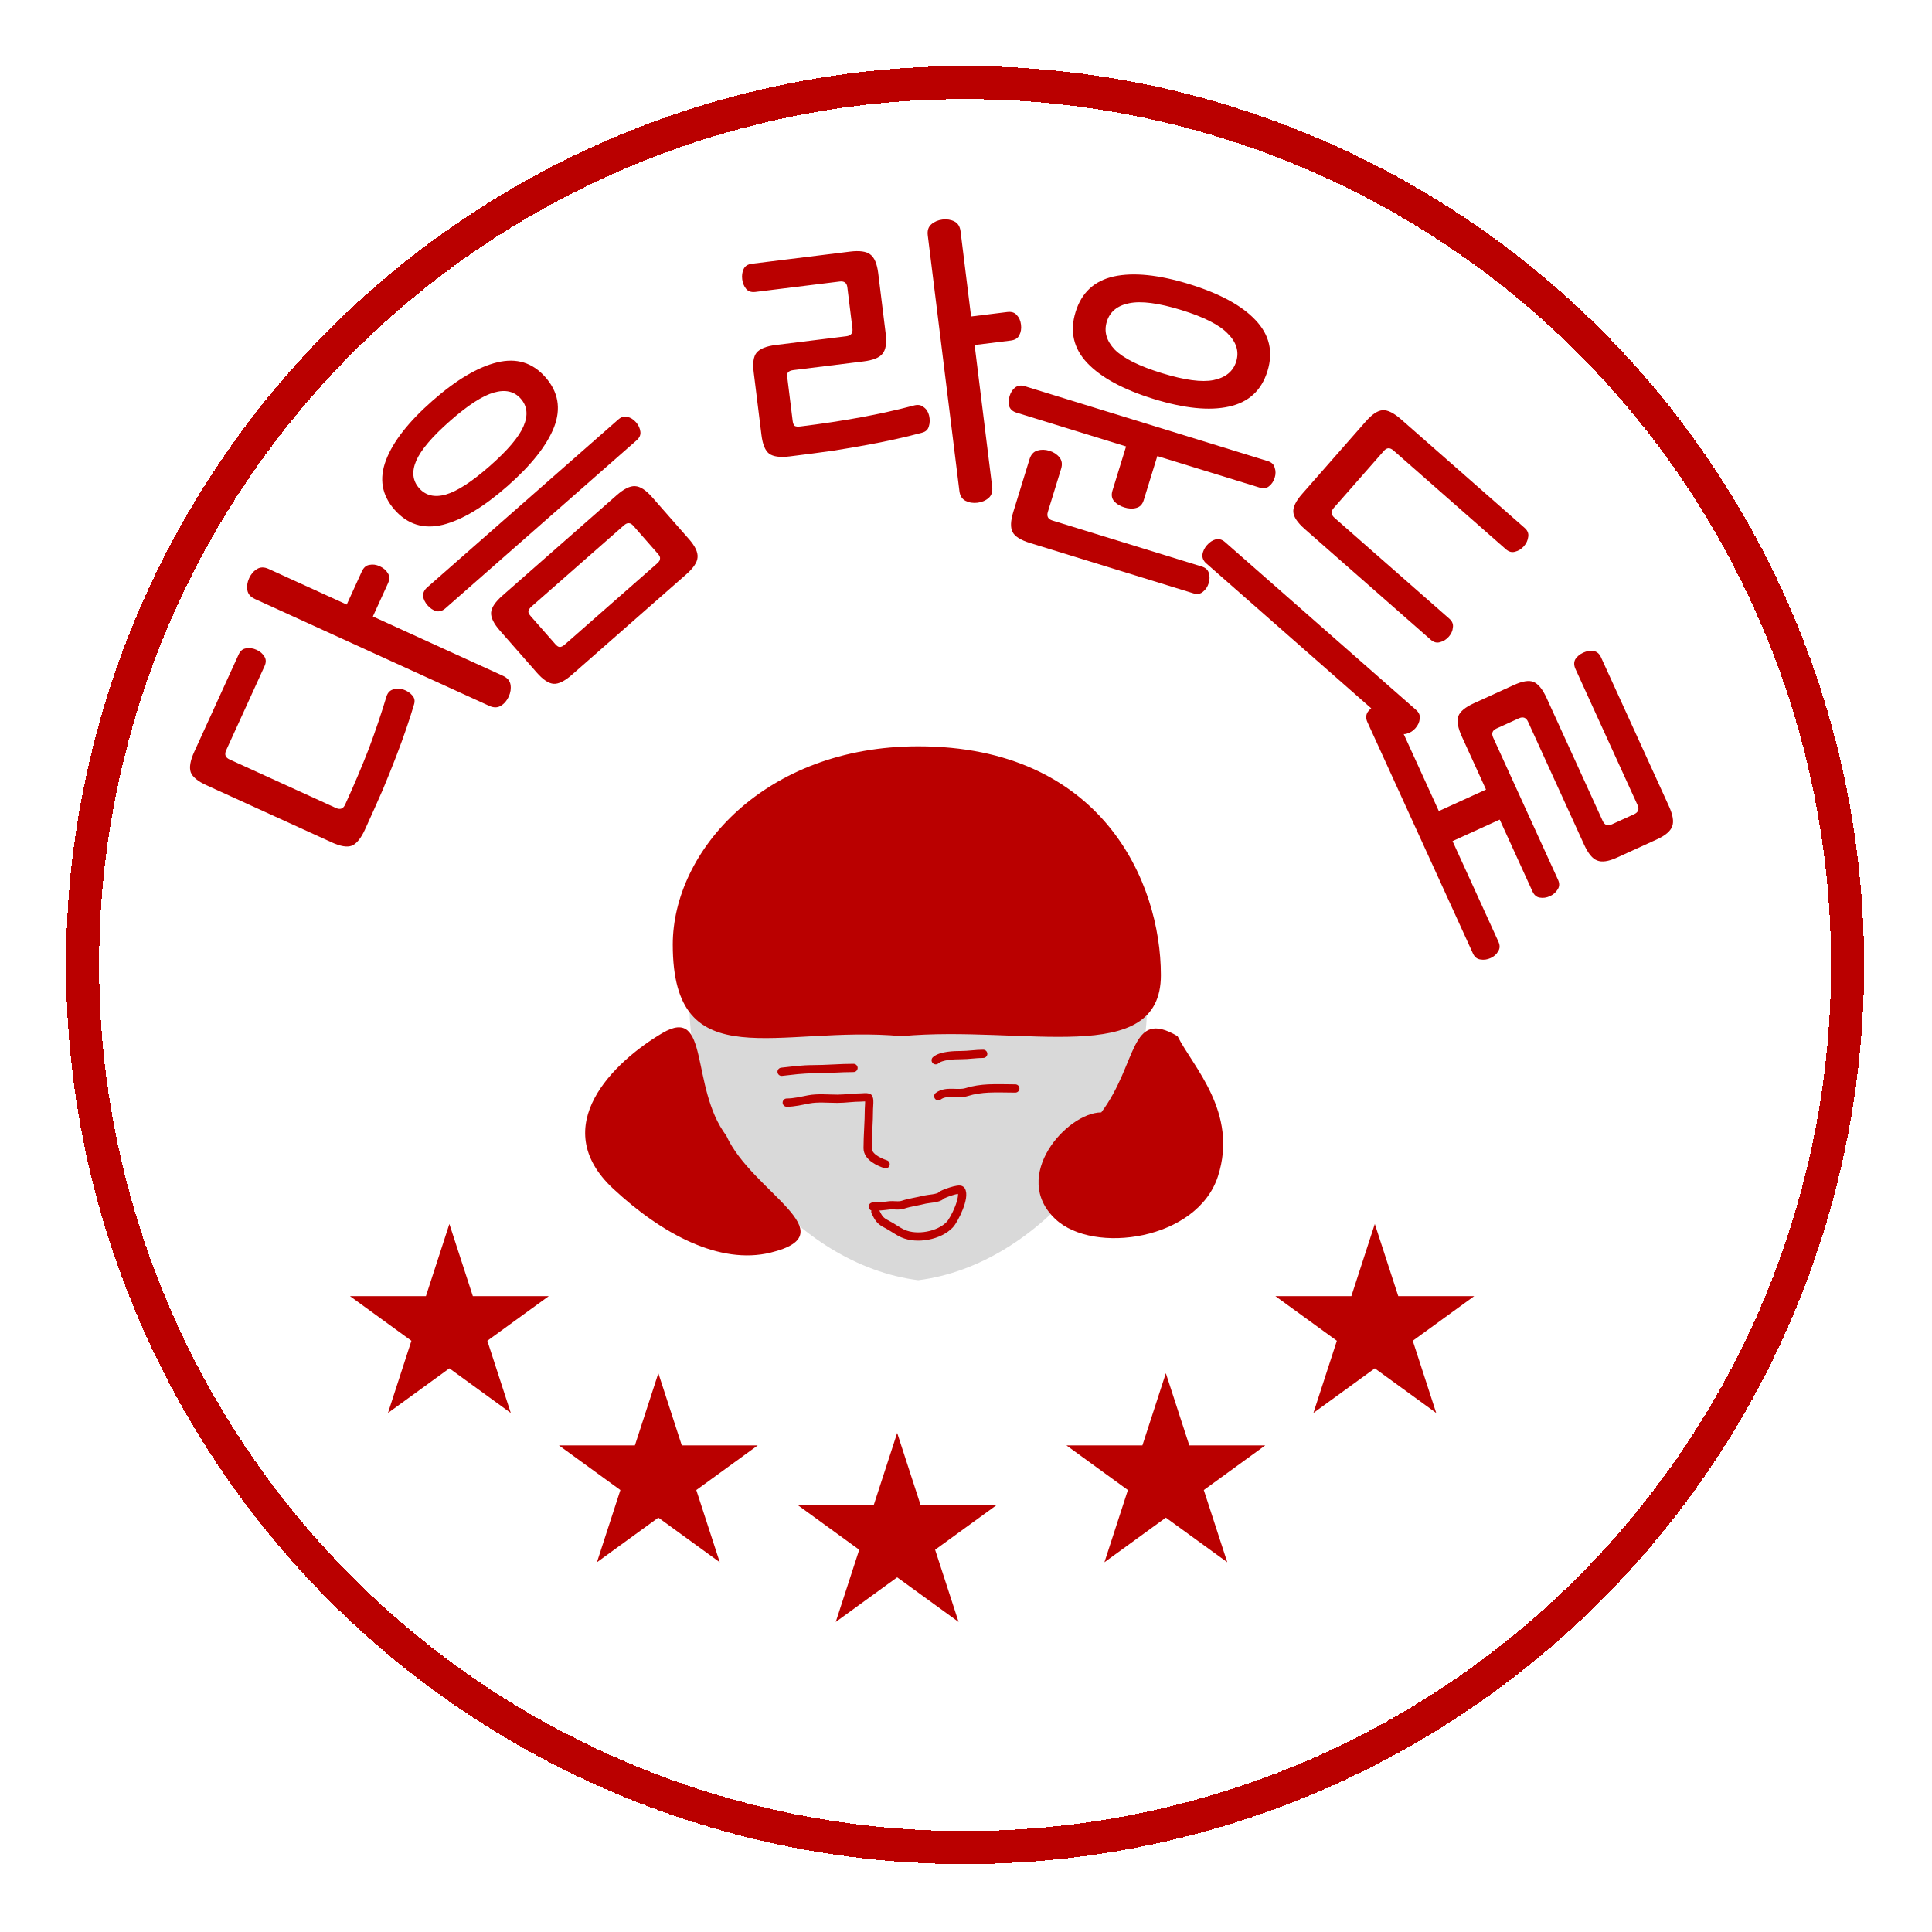 <svg width="117" height="117" viewBox="0 0 117 117" fill="none" xmlns="http://www.w3.org/2000/svg">
<g filter="url(#filter0_d_96_1545)">
<circle cx="55.444" cy="54.444" r="53.444" stroke="#BA0000" stroke-width="2" shape-rendering="crispEdges"/>
</g>
<path d="M69.464 60.9C69.464 68.553 62.998 76.604 55.608 77.528C48.218 76.604 41.751 68.553 41.751 60.9C41.751 53.248 47.955 47.044 55.608 47.044C63.26 47.044 69.464 53.248 69.464 60.9Z" fill="#D9D9D9"/>
<path d="M70.302 59.053C70.302 64.721 61.988 62.063 54.598 62.748C47.208 62.063 40.742 65.416 40.742 57.205C40.742 51.536 46.324 45.196 55.607 45.196C66.692 45.196 70.302 53.384 70.302 59.053Z" fill="#BA0000"/>
<path d="M40.104 62.566C43.016 60.849 41.759 65.804 43.987 68.78C45.512 72.171 51.417 74.698 46.661 75.858C43.599 76.604 40.104 74.756 37.132 71.985C33.079 68.205 37.193 64.281 40.104 62.566Z" fill="#BA0000"/>
<path d="M71.311 62.748C68.4 61.032 68.92 64.39 66.692 67.366C64.633 67.366 61.149 71.234 63.921 73.833C66.22 75.988 72.51 75.102 73.758 71.234C75.006 67.366 72.235 64.595 71.311 62.748Z" fill="#BA0000"/>
<path d="M47.334 64.906C47.972 64.835 48.582 64.751 49.243 64.751C50.058 64.751 50.871 64.673 51.688 64.673" stroke="#BA0000" stroke-width="0.5" stroke-linecap="round"/>
<path d="M47.645 66.773C48.094 66.773 48.534 66.662 48.971 66.578C49.526 66.472 50.149 66.54 50.712 66.54C51.193 66.54 51.651 66.462 52.137 66.462C52.27 66.462 52.451 66.43 52.578 66.466C52.687 66.497 52.621 67.051 52.621 67.162C52.621 67.958 52.544 68.731 52.544 69.533C52.544 70.064 53.233 70.372 53.632 70.505" stroke="#BA0000" stroke-width="0.5" stroke-linecap="round"/>
<path d="M52.855 73.071C53.195 73.071 53.502 73.042 53.831 72.998C54.113 72.96 54.413 73.046 54.686 72.955C55.1 72.817 55.577 72.759 56.004 72.648C56.198 72.598 56.844 72.576 56.976 72.41C57.052 72.316 58.1 71.928 58.203 72.078C58.481 72.48 57.795 73.87 57.52 74.16C56.877 74.839 55.528 75.08 54.682 74.704C54.336 74.55 54.044 74.31 53.71 74.143C53.294 73.935 53.207 73.776 53.01 73.382" stroke="#BA0000" stroke-width="0.5" stroke-linecap="round"/>
<path d="M56.665 64.207C56.991 63.917 57.799 63.896 58.203 63.896C58.657 63.896 59.089 63.818 59.542 63.818" stroke="#BA0000" stroke-width="0.5" stroke-linecap="round"/>
<path d="M56.82 66.384C57.315 66.013 58.011 66.306 58.548 66.133C58.957 66.002 59.422 65.938 59.853 65.917C60.395 65.891 60.943 65.917 61.486 65.917" stroke="#BA0000" stroke-width="0.5" stroke-linecap="round"/>
<path d="M27.214 74.122L28.635 78.494L33.232 78.494L29.512 81.196L30.933 85.569L27.214 82.866L23.495 85.569L24.915 81.196L21.196 78.494L25.793 78.494L27.214 74.122Z" fill="#BA0000"/>
<path d="M39.869 83.161L41.289 87.533L45.886 87.533L42.167 90.236L43.588 94.608L39.869 91.906L36.15 94.608L37.57 90.236L33.851 87.533L38.448 87.533L39.869 83.161Z" fill="#BA0000"/>
<path d="M70.602 83.161L72.023 87.533L76.62 87.533L72.901 90.236L74.322 94.608L70.602 91.906L66.883 94.608L68.304 90.236L64.585 87.533L69.182 87.533L70.602 83.161Z" fill="#BA0000"/>
<path d="M83.257 74.122L84.678 78.494L89.275 78.494L85.556 81.196L86.976 85.569L83.257 82.866L79.538 85.569L80.959 81.196L77.239 78.494L81.837 78.494L83.257 74.122Z" fill="#BA0000"/>
<path d="M54.332 86.777L55.752 91.149L60.349 91.149L56.63 93.851L58.051 98.223L54.332 95.521L50.612 98.223L52.033 93.851L48.314 91.149L52.911 91.149L54.332 86.777Z" fill="#BA0000"/>
<path d="M14.455 39.628C14.555 39.41 14.706 39.288 14.908 39.263C15.115 39.226 15.328 39.257 15.546 39.357C15.752 39.451 15.91 39.588 16.017 39.769C16.119 39.933 16.12 40.124 16.02 40.342L13.696 45.437C13.58 45.692 13.649 45.877 13.904 45.993L20.346 48.932C20.6 49.048 20.786 48.979 20.902 48.724C21.45 47.523 21.928 46.393 22.338 45.334C22.736 44.27 23.092 43.216 23.407 42.172C23.476 41.955 23.606 41.816 23.794 41.756C23.989 41.683 24.195 41.682 24.412 41.752C24.641 41.827 24.828 41.949 24.971 42.117C25.107 42.267 25.141 42.451 25.071 42.668C24.938 43.12 24.782 43.606 24.604 44.126C24.431 44.633 24.227 45.192 23.993 45.803C23.758 46.414 23.487 47.089 23.179 47.828C22.865 48.549 22.506 49.353 22.102 50.238C21.858 50.772 21.592 51.098 21.304 51.215C21.021 51.321 20.619 51.255 20.098 51.017L12.492 47.548C11.97 47.31 11.656 47.049 11.551 46.767C11.451 46.472 11.523 46.058 11.766 45.524L14.455 39.628ZM15.087 35.014C15.198 34.772 15.355 34.587 15.559 34.461C15.764 34.334 15.999 34.331 16.266 34.453L20.997 36.611L21.91 34.609C22.021 34.367 22.177 34.233 22.379 34.208C22.575 34.165 22.781 34.194 23 34.293C23.218 34.393 23.381 34.533 23.489 34.714C23.603 34.883 23.604 35.089 23.493 35.332L22.58 37.333L30.459 40.927C30.726 41.049 30.879 41.228 30.917 41.466C30.956 41.703 30.919 41.943 30.809 42.185C30.698 42.428 30.541 42.613 30.336 42.739C30.132 42.866 29.896 42.868 29.629 42.747L15.436 36.273C15.169 36.151 15.017 35.972 14.978 35.734C14.94 35.497 14.976 35.257 15.087 35.014Z" fill="#BA0000"/>
<path d="M26.19 24.27C27.632 23.003 28.939 22.227 30.11 21.944C31.281 21.661 32.253 21.96 33.028 22.841C33.811 23.733 33.987 24.741 33.555 25.865C33.115 26.98 32.173 28.171 30.731 29.438C29.288 30.706 27.986 31.486 26.824 31.779C25.653 32.063 24.676 31.759 23.893 30.867C23.118 29.986 22.947 28.983 23.379 27.858C23.81 26.733 24.747 25.537 26.19 24.27ZM27.259 25.487C26.177 26.437 25.492 27.244 25.204 27.905C24.925 28.558 24.984 29.11 25.38 29.56C25.776 30.011 26.316 30.14 26.999 29.948C27.692 29.748 28.58 29.172 29.662 28.221C30.743 27.271 31.424 26.469 31.702 25.817C31.99 25.155 31.936 24.599 31.54 24.148C31.144 23.697 30.6 23.572 29.907 23.773C29.223 23.965 28.341 24.537 27.259 25.487ZM37.439 25.408C37.62 25.249 37.803 25.195 37.988 25.245C38.184 25.286 38.361 25.396 38.52 25.577C38.669 25.747 38.756 25.937 38.781 26.146C38.806 26.337 38.729 26.511 38.548 26.67L26.979 36.835C26.799 36.993 26.611 37.052 26.415 37.011C26.221 36.951 26.049 36.836 25.899 36.666C25.741 36.485 25.649 36.3 25.623 36.109C25.608 35.91 25.69 35.731 25.87 35.572L37.439 25.408ZM37.342 29.993C37.782 29.606 38.153 29.422 38.454 29.441C38.765 29.452 39.11 29.673 39.489 30.104L41.719 32.643C42.098 33.073 42.272 33.444 42.243 33.754C42.223 34.054 41.993 34.399 41.553 34.786L34.641 40.858C34.201 41.245 33.83 41.429 33.529 41.41C33.228 41.391 32.888 41.166 32.509 40.735L30.279 38.196C29.9 37.765 29.721 37.399 29.74 37.098C29.759 36.797 29.99 36.453 30.43 36.066L37.342 29.993ZM32.187 36.732C32.067 36.837 32.004 36.937 31.998 37.031C31.993 37.106 32.039 37.199 32.136 37.309L33.627 39.007C33.724 39.117 33.81 39.175 33.885 39.18C33.979 39.186 34.087 39.136 34.207 39.03L39.796 34.12C39.916 34.014 39.974 33.919 39.97 33.833C39.985 33.749 39.944 33.652 39.847 33.542L38.356 31.844C38.259 31.734 38.168 31.681 38.083 31.685C37.998 31.67 37.896 31.715 37.776 31.821L32.187 36.732Z" fill="#BA0000"/>
<path d="M51.47 15.238C52.053 15.166 52.463 15.223 52.701 15.408C52.952 15.592 53.112 15.969 53.183 16.538L53.637 20.21C53.708 20.779 53.643 21.183 53.444 21.422C53.259 21.66 52.875 21.815 52.293 21.887L48.045 22.413C47.886 22.433 47.778 22.48 47.72 22.554C47.674 22.613 47.66 22.716 47.678 22.861L48.002 25.481C48.02 25.627 48.059 25.73 48.12 25.789C48.193 25.834 48.309 25.846 48.468 25.827C49.791 25.663 51.011 25.479 52.127 25.273C53.244 25.068 54.329 24.826 55.383 24.548C55.605 24.494 55.791 24.531 55.941 24.66C56.103 24.775 56.211 24.943 56.265 25.165C56.321 25.399 56.315 25.622 56.247 25.832C56.191 26.027 56.051 26.151 55.83 26.206C55.375 26.329 54.879 26.451 54.343 26.571C53.821 26.689 53.237 26.809 52.594 26.928C51.951 27.048 51.233 27.171 50.443 27.295C49.664 27.405 48.791 27.52 47.825 27.639C47.243 27.711 46.826 27.655 46.575 27.472C46.337 27.286 46.183 26.909 46.113 26.34L45.644 22.549C45.573 21.98 45.632 21.583 45.819 21.358C46.018 21.119 46.408 20.963 46.99 20.891L51.258 20.363C51.536 20.328 51.657 20.172 51.623 19.895L51.314 17.394C51.281 17.129 51.126 17.014 50.848 17.048L45.747 17.679C45.495 17.71 45.306 17.646 45.179 17.488C45.052 17.328 44.974 17.137 44.947 16.912C44.919 16.687 44.947 16.482 45.032 16.297C45.116 16.111 45.284 16.003 45.536 15.972L51.47 15.238ZM57.074 13.295C57.339 13.263 57.579 13.3 57.794 13.408C58.008 13.516 58.134 13.715 58.17 14.006L58.808 19.167L60.992 18.897C61.256 18.864 61.452 18.927 61.579 19.086C61.718 19.23 61.802 19.421 61.831 19.66C61.861 19.898 61.827 20.11 61.729 20.297C61.644 20.482 61.47 20.591 61.205 20.624L59.022 20.894L60.085 29.488C60.121 29.779 60.048 30.003 59.866 30.16C59.684 30.317 59.46 30.412 59.196 30.445C58.931 30.477 58.691 30.44 58.476 30.332C58.261 30.224 58.136 30.025 58.1 29.734L56.185 14.252C56.149 13.961 56.222 13.737 56.404 13.58C56.586 13.423 56.81 13.328 57.074 13.295Z" fill="#BA0000"/>
<path d="M72.018 17.206C73.865 17.776 75.204 18.502 76.034 19.386C76.877 20.273 77.118 21.303 76.756 22.475C76.395 23.648 75.617 24.363 74.421 24.623C73.237 24.886 71.722 24.733 69.874 24.164C68.026 23.594 66.681 22.866 65.839 21.978C65.009 21.095 64.774 20.067 65.136 18.895C65.497 17.722 66.269 17.005 67.452 16.741C68.648 16.482 70.17 16.637 72.018 17.206ZM71.535 18.774C70.159 18.35 69.106 18.213 68.375 18.365C67.662 18.508 67.212 18.879 67.028 19.478C66.843 20.076 67.004 20.642 67.509 21.175C68.032 21.698 68.981 22.172 70.357 22.596C71.733 23.02 72.778 23.161 73.492 23.018C74.222 22.866 74.68 22.491 74.864 21.892C75.049 21.293 74.88 20.732 74.358 20.209C73.852 19.676 72.911 19.198 71.535 18.774ZM76.773 27.922C77.003 27.992 77.143 28.126 77.194 28.323C77.261 28.512 77.262 28.714 77.195 28.931C77.128 29.147 77.012 29.321 76.846 29.451C76.697 29.573 76.508 29.598 76.279 29.527L70.086 27.619L69.261 30.295C69.183 30.55 69.03 30.705 68.804 30.761C68.59 30.821 68.35 30.809 68.082 30.727C67.827 30.648 67.622 30.522 67.466 30.349C67.323 30.179 67.291 29.967 67.369 29.712L68.194 27.036L61.562 24.992C61.332 24.922 61.184 24.792 61.116 24.604C61.065 24.407 61.073 24.2 61.14 23.984C61.207 23.767 61.315 23.598 61.464 23.476C61.629 23.346 61.827 23.316 62.056 23.387L76.773 27.922ZM63.55 27.3C63.805 27.379 64.008 27.511 64.16 27.698C64.312 27.884 64.345 28.117 64.258 28.398L63.457 30.997C63.375 31.265 63.468 31.44 63.735 31.522L72.776 34.308C73.005 34.378 73.147 34.506 73.202 34.69C73.266 34.891 73.264 35.1 73.197 35.317C73.13 35.533 73.014 35.707 72.849 35.837C72.696 35.971 72.504 36.003 72.275 35.932L62.374 32.882C61.814 32.709 61.463 32.489 61.322 32.222C61.181 31.956 61.195 31.549 61.364 31.001L62.347 27.809C62.433 27.528 62.592 27.354 62.822 27.285C63.053 27.217 63.295 27.222 63.55 27.3Z" fill="#BA0000"/>
<path d="M92.329 31.968C92.509 32.126 92.582 32.306 92.548 32.507C92.523 32.716 92.436 32.906 92.287 33.076C92.137 33.246 91.96 33.357 91.756 33.408C91.561 33.468 91.374 33.418 91.193 33.26L84.387 27.28C84.177 27.095 83.984 27.103 83.808 27.303L80.772 30.759C80.587 30.969 80.6 31.167 80.81 31.352L87.766 37.464C87.947 37.622 88.019 37.802 87.985 38.002C87.97 38.202 87.887 38.386 87.738 38.557C87.588 38.727 87.411 38.838 87.206 38.889C87.012 38.949 86.824 38.899 86.644 38.741L79.012 32.035C78.571 31.648 78.341 31.303 78.321 31.002C78.302 30.701 78.481 30.335 78.86 29.905L82.715 25.517C83.093 25.087 83.433 24.862 83.734 24.842C84.035 24.823 84.406 25.007 84.847 25.394L92.329 31.968ZM85.757 42.993C85.937 43.151 86.01 43.331 85.976 43.531C85.96 43.731 85.873 43.921 85.715 44.101C85.565 44.271 85.388 44.382 85.184 44.433C84.989 44.493 84.802 44.443 84.621 44.285L73.053 34.12C72.872 33.962 72.794 33.778 72.819 33.569C72.853 33.368 72.945 33.182 73.094 33.012C73.253 32.832 73.425 32.717 73.611 32.667C73.815 32.616 74.008 32.67 74.188 32.828L85.757 42.993Z" fill="#BA0000"/>
<path d="M101.063 48.81C101.306 49.344 101.375 49.752 101.269 50.035C101.169 50.33 100.859 50.596 100.337 50.834L97.917 51.938C97.407 52.17 97.008 52.228 96.72 52.11C96.438 52.005 96.175 51.685 95.931 51.151L92.537 43.709C92.42 43.454 92.235 43.385 91.98 43.501L90.615 44.123C90.373 44.234 90.31 44.417 90.426 44.672L94.352 53.278C94.451 53.497 94.444 53.691 94.331 53.859C94.223 54.041 94.066 54.178 93.86 54.272C93.653 54.366 93.447 54.395 93.239 54.357C93.049 54.327 92.904 54.202 92.805 53.984L88.531 44.613C88.287 44.079 88.215 43.665 88.315 43.37C88.421 43.087 88.734 42.827 89.256 42.589L91.676 41.485C92.198 41.247 92.594 41.184 92.864 41.295C93.153 41.413 93.418 41.738 93.662 42.272L97.057 49.715C97.173 49.969 97.358 50.039 97.613 49.922L98.96 49.308C99.214 49.192 99.284 49.007 99.167 48.752L95.407 40.509C95.308 40.29 95.306 40.093 95.402 39.918C95.515 39.749 95.675 39.617 95.881 39.523C96.088 39.429 96.292 39.395 96.493 39.42C96.701 39.457 96.855 39.585 96.954 39.803L101.063 48.81ZM87.964 50.938L90.745 57.034C90.844 57.252 90.838 57.446 90.724 57.615C90.628 57.791 90.477 57.925 90.271 58.019C90.065 58.113 89.858 58.142 89.651 58.105C89.449 58.08 89.298 57.958 89.198 57.739L82.807 43.728C82.708 43.51 82.712 43.31 82.82 43.129C82.933 42.96 83.093 42.828 83.299 42.734C83.505 42.64 83.704 42.609 83.893 42.639C84.101 42.676 84.254 42.804 84.354 43.023L87.134 49.118L90.774 47.458L91.604 49.278L87.964 50.938Z" fill="#BA0000"/>
<defs>
<filter id="filter0_d_96_1545" x="0" y="0" width="116.889" height="116.889" filterUnits="userSpaceOnUse" color-interpolation-filters="sRGB">
<feFlood flood-opacity="0" result="BackgroundImageFix"/>
<feColorMatrix in="SourceAlpha" type="matrix" values="0 0 0 0 0 0 0 0 0 0 0 0 0 0 0 0 0 0 127 0" result="hardAlpha"/>
<feOffset dx="3" dy="4"/>
<feGaussianBlur stdDeviation="2"/>
<feComposite in2="hardAlpha" operator="out"/>
<feColorMatrix type="matrix" values="0 0 0 0 0 0 0 0 0 0 0 0 0 0 0 0 0 0 0.25 0"/>
<feBlend mode="normal" in2="BackgroundImageFix" result="effect1_dropShadow_96_1545"/>
<feBlend mode="normal" in="SourceGraphic" in2="effect1_dropShadow_96_1545" result="shape"/>
</filter>
</defs>
</svg>
